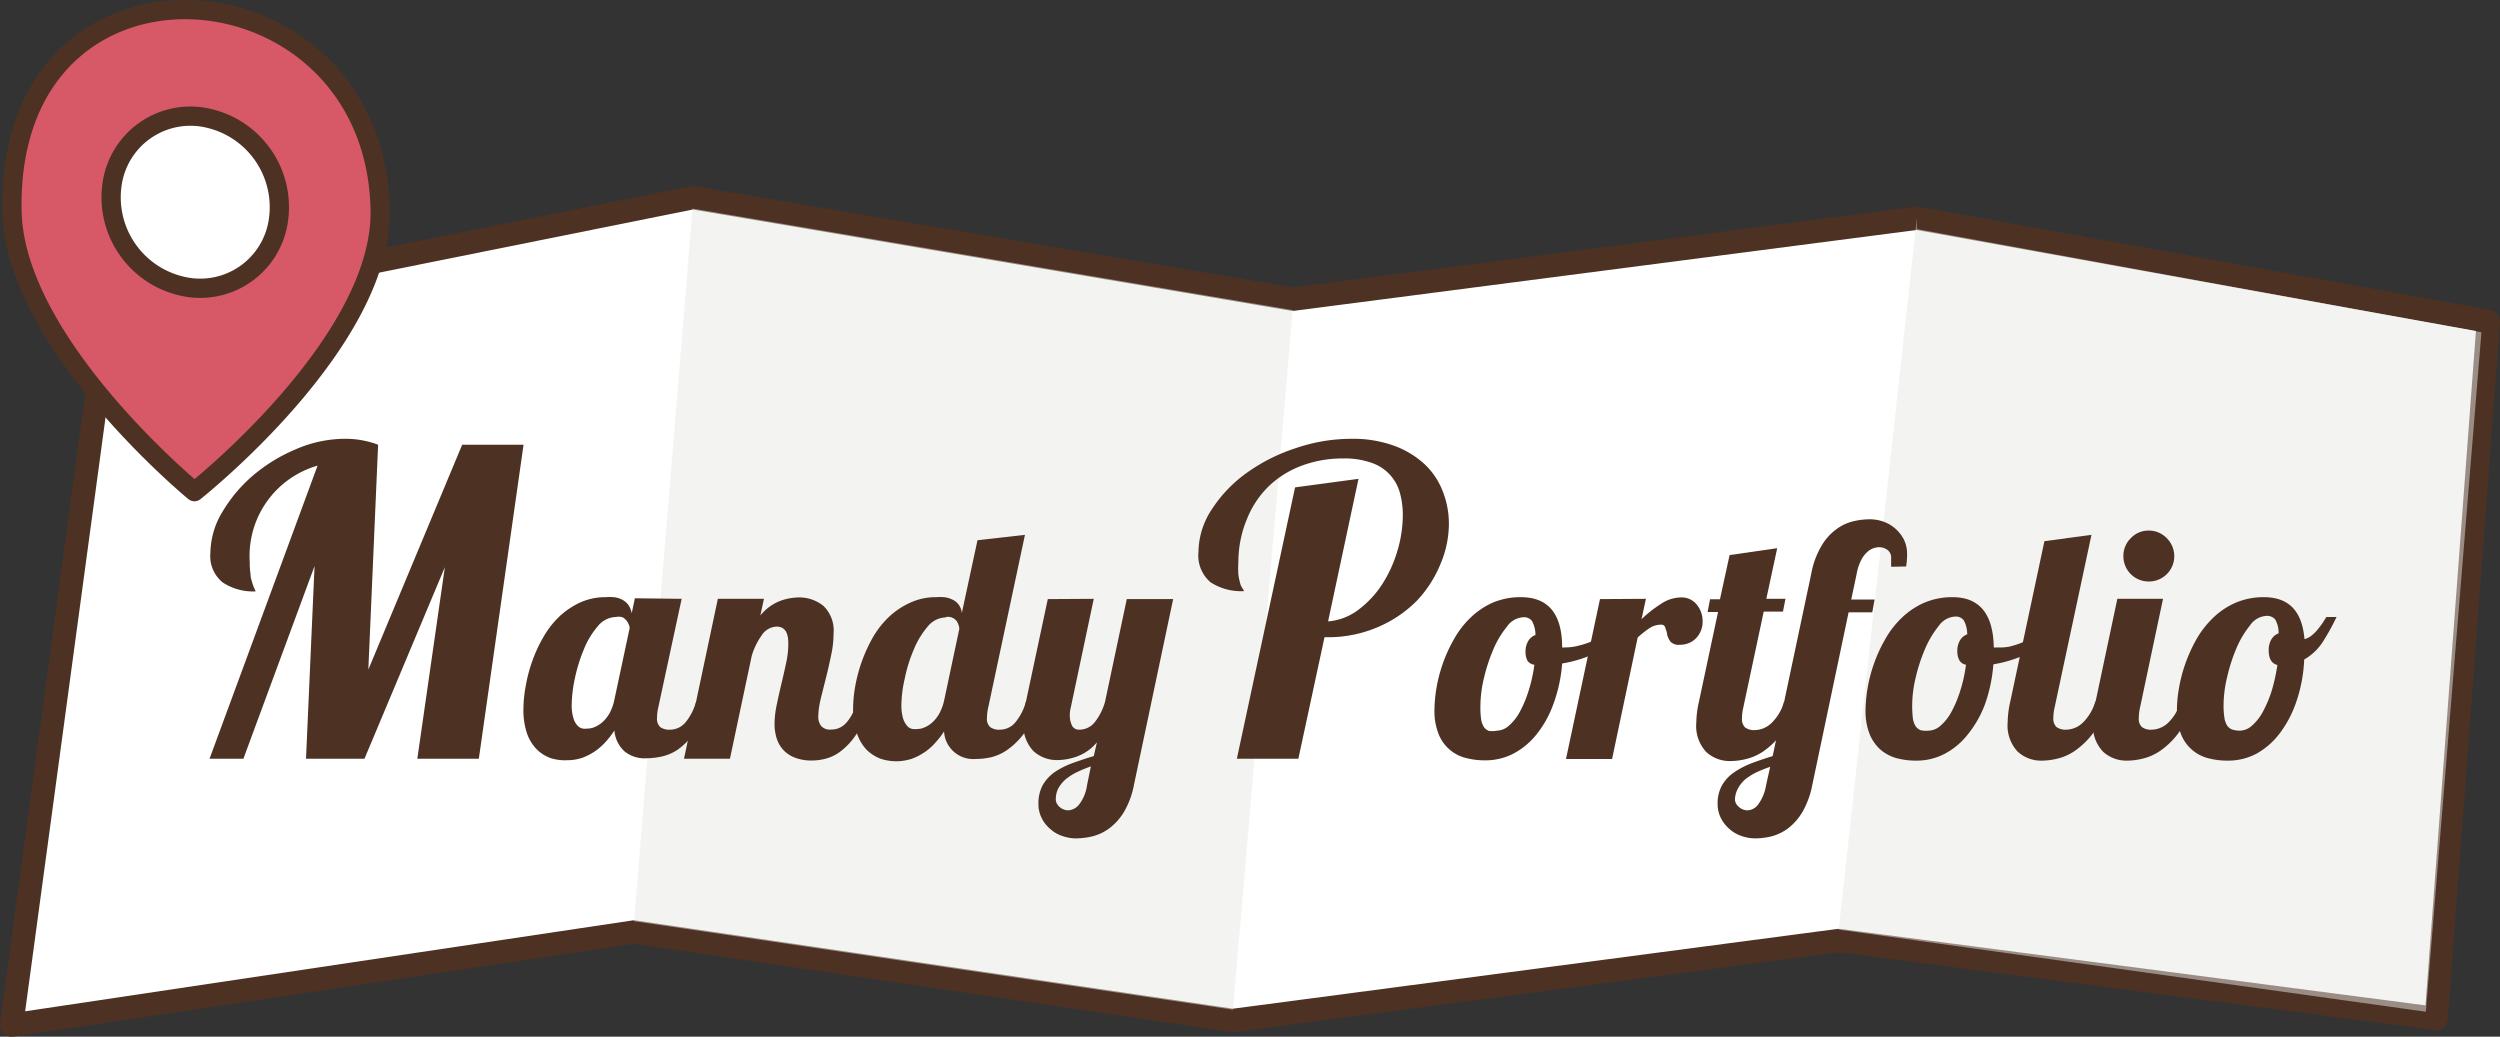 <svg xmlns="http://www.w3.org/2000/svg" viewBox="0 0 181.69 75.34"><rect x="0" y="0" width="181.69" height="75.34" fill="#333333" stroke="none"/><defs><style>.cls-1,.cls-3{fill:#fff;}.cls-1,.cls-4{stroke:#4d3224;stroke-linecap:round;stroke-linejoin:round;}.cls-1{stroke-width:1.69px;}.cls-2{fill:#e9e9e7;opacity:0.5;}.cls-4{fill:#d75968;stroke-width:1.4px;}.cls-5{fill:#4d3224;}</style></defs><title>logo</title><g id="圖層_2" data-name="圖層 2"><g id="首頁"><polygon class="cls-1" points="7.82 22.92 0.84 74.5 46.08 67.73 89.61 74.16 133.63 68.35 177.05 74.02 180.84 23.36 139.31 15.86 93.95 21.75 50.33 14.37 7.82 22.92"/><polygon class="cls-2" points="50.33 15.16 46.08 66.95 89.61 73.38 93.95 22.54 50.33 15.16"/><polyline class="cls-2" points="139.31 16.65 180.34 24.15 176.3 73.53 133.63 67.56 139.31 15.86"/><circle class="cls-3" cx="14.76" cy="13.91" r="8.67"/><path class="cls-4" d="M27.63,15.28C27.3-3.1.5-5.2.87,15.28,1,24.93,14.13,35.73,14.13,35.73S27.8,24.93,27.63,15.28Zm-14.47,5.5a6.62,6.62,0,0,1-5-7.49,5.75,5.75,0,0,1,7.06-4.68,6.63,6.63,0,0,1,5,7.49A5.74,5.74,0,0,1,13.16,20.78Z"/><path class="cls-5" d="M30.33,55.14l2-13.92L26.49,55.14H22.24l.62-14-5.17,14H15.23l7.85-21.3a6.83,6.83,0,0,0-4.93,7,5.58,5.58,0,0,0,.06.91c0,.24.08.44.12.59a2.8,2.8,0,0,0,.14.39,2.15,2.15,0,0,1,.11.25,4,4,0,0,1-2.38-.64,2.45,2.45,0,0,1-.91-2.15,5.88,5.88,0,0,1,.88-3,10.56,10.56,0,0,1,2.26-2.67,12,12,0,0,1,3.14-1.9,9,9,0,0,1,3.49-.73,6.74,6.74,0,0,1,2.42.43l-.71,16.34,6.82-16.34h4.46L34.8,55.14Z"/><path class="cls-5" d="M49.54,43.52l-1.7,7.9a3.4,3.4,0,0,0-.09.75.83.83,0,0,0,.23.67,1.14,1.14,0,0,0,.73.19,1.48,1.48,0,0,0,1.15-.58A4.22,4.22,0,0,0,50.59,51h1a8.4,8.4,0,0,1-1.11,2.25,5.46,5.46,0,0,1-1.25,1.25A3.47,3.47,0,0,1,48,55a5.47,5.47,0,0,1-1.07.11,2.3,2.3,0,0,1-1.55-.51,2.33,2.33,0,0,1-.73-1.51,6.87,6.87,0,0,1-.6.79,4.66,4.66,0,0,1-.78.7,4.41,4.41,0,0,1-.94.49,3.45,3.45,0,0,1-1.14.18A3.34,3.34,0,0,1,40,55.09a2.77,2.77,0,0,1-1-.64,3.06,3.06,0,0,1-.7-1.15,5.27,5.27,0,0,1-.26-1.76,9.59,9.59,0,0,1,.17-1.7A11,11,0,0,1,38.7,48a10.33,10.33,0,0,1,.82-1.75,6.44,6.44,0,0,1,1.16-1.47,5.65,5.65,0,0,1,1.5-1A4.43,4.43,0,0,1,44,43.4a4.08,4.08,0,0,1,.59,0,1.56,1.56,0,0,1,.58.16,1.29,1.29,0,0,1,.47.37,1.44,1.44,0,0,1,.27.64l.23-1.09Zm-4.77,1.32a1.76,1.76,0,0,0-1.34.69,6,6,0,0,0-1,1.67,11.67,11.67,0,0,0-.65,2.1,9.74,9.74,0,0,0-.23,1.91,3.13,3.13,0,0,0,.13,1,1.25,1.25,0,0,0,.3.53.67.67,0,0,0,.37.21,1.59,1.59,0,0,0,.36,0,1.33,1.33,0,0,0,.55-.13,2.1,2.1,0,0,0,.57-.38,2.71,2.71,0,0,0,.49-.64,3.66,3.66,0,0,0,.32-.9l1.12-5.25a.69.69,0,0,0-.06-.25,1.18,1.18,0,0,0-.16-.29,1.11,1.11,0,0,0-.28-.24A.89.89,0,0,0,44.77,44.84Z"/><path class="cls-5" d="M57.29,46.73c0-.79-.28-1.19-.84-1.19a1.34,1.34,0,0,0-1.09.63,4.94,4.94,0,0,0-.73,1.51l-1.58,7.46H49.71l2.46-11.62h3.35l-.26,1.21a3.47,3.47,0,0,1,1.47-1.07A4.06,4.06,0,0,1,58,43.42a2.78,2.78,0,0,1,1.85.62,2.48,2.48,0,0,1,.73,2,7.48,7.48,0,0,1-.17,1.55c-.12.56-.24,1.12-.38,1.67s-.27,1.07-.39,1.56a5.86,5.86,0,0,0-.17,1.22,1.11,1.11,0,0,0,.2.71.84.84,0,0,0,.73.27,1.4,1.4,0,0,0,.66-.15,1.48,1.48,0,0,0,.51-.42,3.06,3.06,0,0,0,.41-.64c.12-.25.25-.53.37-.84h1a10.35,10.35,0,0,1-1.05,2.29,4.93,4.93,0,0,1-1.14,1.29,3,3,0,0,1-1.13.58,3.77,3.77,0,0,1-1,.14,3.28,3.28,0,0,1-1.29-.22,2.2,2.2,0,0,1-.85-.59,2.27,2.27,0,0,1-.46-.85,3.54,3.54,0,0,1-.14-1,7,7,0,0,1,.16-1.39c.11-.53.23-1.07.36-1.61s.25-1.08.36-1.6A6.61,6.61,0,0,0,57.29,46.73Z"/><path class="cls-5" d="M74.49,38.87,71.82,51.42a3.4,3.4,0,0,0-.09.75.8.8,0,0,0,.23.67,1.09,1.09,0,0,0,.72.19,1.46,1.46,0,0,0,1.15-.58A4.05,4.05,0,0,0,74.56,51h1a8.12,8.12,0,0,1-1.1,2.25,5.3,5.3,0,0,1-1.26,1.25,3.43,3.43,0,0,1-1.24.55,5.54,5.54,0,0,1-1.07.11,2.12,2.12,0,0,1-2.28-2,6,6,0,0,1-.61.79,4,4,0,0,1-.78.7,4.19,4.19,0,0,1-.94.49,3.64,3.64,0,0,1-2.29,0,3,3,0,0,1-1-.64,3.18,3.18,0,0,1-.69-1.15A5,5,0,0,1,62,51.54a9.53,9.53,0,0,1,.16-1.7,11.26,11.26,0,0,1,1.3-3.56,6.76,6.76,0,0,1,1.17-1.47,5.65,5.65,0,0,1,1.5-1A4.4,4.4,0,0,1,68,43.4a4.18,4.18,0,0,1,.59,0,1.67,1.67,0,0,1,.59.16,1.17,1.17,0,0,1,.72,1l1.14-5.3Zm-5.74,6a1.76,1.76,0,0,0-1.35.69,6.2,6.2,0,0,0-1,1.67,10.92,10.92,0,0,0-.65,2.1,9.11,9.11,0,0,0-.24,1.91,3.42,3.42,0,0,0,.13,1,1.51,1.51,0,0,0,.3.53.69.69,0,0,0,.38.21,1.59,1.59,0,0,0,.36,0,1.25,1.25,0,0,0,.54-.13,1.83,1.83,0,0,0,.57-.38,2.47,2.47,0,0,0,.49-.64,3.66,3.66,0,0,0,.33-.9l1.11-5.23a1.22,1.22,0,0,0-.19-.56A.82.82,0,0,0,68.75,44.84Z"/><path class="cls-5" d="M79.49,43.52l-1.67,7.9a2.25,2.25,0,0,0-.07.58,1.61,1.61,0,0,0,.15.71.55.55,0,0,0,.55.32,1.43,1.43,0,0,0,1.14-.58A4.21,4.21,0,0,0,80.31,51l1.58-7.46h3.37L82.42,57a6.13,6.13,0,0,1-.73,2,4.21,4.21,0,0,1-1.07,1.2,3.5,3.5,0,0,1-1.22.58,5.2,5.2,0,0,1-1.21.15,2.92,2.92,0,0,1-1-.18,2.38,2.38,0,0,1-.87-.51,2.43,2.43,0,0,1-.62-.8,2.18,2.18,0,0,1-.23-1,2.79,2.79,0,0,1,.31-1.38,3,3,0,0,1,.86-.94,5.9,5.9,0,0,1,1.28-.65c.49-.18,1-.35,1.57-.52l.23-1A3.44,3.44,0,0,1,78.21,55a4.37,4.37,0,0,1-1.34.24,2.52,2.52,0,0,1-1.77-.66,2.77,2.77,0,0,1-.72-2.13A7.74,7.74,0,0,1,74.56,51l1.59-7.46Zm-2.76,14.6a.74.74,0,0,0,.26.51.94.94,0,0,0,.67.26,1.1,1.1,0,0,0,.74-.39A2.94,2.94,0,0,0,79,57.07l.28-1.37a10,10,0,0,0-1,.41,4,4,0,0,0-.81.51,2.45,2.45,0,0,0-.55.66A1.79,1.79,0,0,0,76.73,58.12Z"/><path class="cls-5" d="M98.73,34.8,96.52,45.16a4.17,4.17,0,0,0,2.17-.82,7.2,7.2,0,0,0,1.73-1.83,9.31,9.31,0,0,0,1.13-2.45,9.17,9.17,0,0,0,.4-2.65,6,6,0,0,0-.2-1.55,3.19,3.19,0,0,0-2-2.2,5.83,5.83,0,0,0-2.16-.34,8.39,8.39,0,0,0-2.89.49,7,7,0,0,0-2.4,1.44,6.82,6.82,0,0,0-1.63,2.36A8.13,8.13,0,0,0,90,40.82a7.57,7.57,0,0,0,0,.94,4.31,4.31,0,0,0,.12.59,1,1,0,0,0,.15.36l.15.25a4.09,4.09,0,0,1-2.44-.64,2.56,2.56,0,0,1-.88-2.21,5.72,5.72,0,0,1,1-3.14,9.8,9.8,0,0,1,2.53-2.62,13,13,0,0,1,3.57-1.79,12.54,12.54,0,0,1,4-.67,8.74,8.74,0,0,1,3.13.51,6.6,6.6,0,0,1,2.22,1.35,5.36,5.36,0,0,1,1.32,2,6.38,6.38,0,0,1,.43,2.33,7.56,7.56,0,0,1-.62,2.93A8.64,8.64,0,0,1,103,43.63a8.87,8.87,0,0,1-2.83,1.93,9.11,9.11,0,0,1-3.76.75h-.15l-1.9,8.83H89.89l4.23-19.72Z"/><path class="cls-5" d="M110.53,43.4c2,0,3,1.22,3,3.65a.9.9,0,0,0,.25,0,3.59,3.59,0,0,0,.88-.11,6.25,6.25,0,0,0,1-.32,8,8,0,0,0,.93-.45c.3-.17.58-.34.83-.51l.21.63a5.72,5.72,0,0,1-1.76,1.22,9.24,9.24,0,0,1-2.34.71,10.78,10.78,0,0,1-.63,2.93,7.62,7.62,0,0,1-1.23,2.22,5.28,5.28,0,0,1-1.7,1.41,4.42,4.42,0,0,1-2,.48,5.5,5.5,0,0,1-1.5-.19,2.87,2.87,0,0,1-1.94-1.78,4.52,4.52,0,0,1-.28-1.7,10.21,10.21,0,0,1,.14-1.54,10.46,10.46,0,0,1,.45-1.77,10.25,10.25,0,0,1,.81-1.79,6.57,6.57,0,0,1,1.19-1.57,5.62,5.62,0,0,1,1.64-1.12A5.17,5.17,0,0,1,110.53,43.4Zm-1.72,9.7a1.34,1.34,0,0,0,.85-.36,3.6,3.6,0,0,0,.79-1,8.49,8.49,0,0,0,.64-1.53,10.6,10.6,0,0,0,.42-1.9A.68.68,0,0,1,111,48a1.38,1.38,0,0,1-.13-.62,1.48,1.48,0,0,1,.2-.8,1,1,0,0,1,.52-.43,2.14,2.14,0,0,0-.24-1,.71.71,0,0,0-.64-.29,1.54,1.54,0,0,0-1.19.68,6.74,6.74,0,0,0-1,1.68,12.47,12.47,0,0,0-.68,2.09,8.83,8.83,0,0,0-.25,2,6.23,6.23,0,0,0,.05.95,1.52,1.52,0,0,0,.2.57.76.76,0,0,0,.37.29A1.84,1.84,0,0,0,108.81,53.1Z"/><path class="cls-5" d="M119.62,43.52,119.3,45a9,9,0,0,1,1.41-1.11,2.64,2.64,0,0,1,1.43-.47,1.4,1.4,0,0,1,1.19.54,1.88,1.88,0,0,1,.41,1.2,1.73,1.73,0,0,1-.42,1.16,1.58,1.58,0,0,1-.52.39,1.67,1.67,0,0,1-.73.15.82.82,0,0,1-.67-.23,1.65,1.65,0,0,1-.24-.5c0-.18-.09-.35-.13-.5a.28.28,0,0,0-.31-.23,1.5,1.5,0,0,0-.84.25,7.22,7.22,0,0,0-.86.68l-1.86,8.83h-3.35l2.47-11.62Z"/><path class="cls-5" d="M129.16,39.84l-.79,3.68h1.39l-.18.93h-1.4l-1.49,7a3.4,3.4,0,0,0-.09.75.83.83,0,0,0,.23.67,1.13,1.13,0,0,0,.72.19,1.8,1.8,0,0,0,1.26-.58,3.34,3.34,0,0,0,.84-1.47h1a7.74,7.74,0,0,1-1.14,2.27,5.75,5.75,0,0,1-1.32,1.3,3.82,3.82,0,0,1-1.32.59,4.79,4.79,0,0,1-1.1.14,2.52,2.52,0,0,1-1.77-.66,2.77,2.77,0,0,1-.72-2.13,7.13,7.13,0,0,1,.19-1.51l1.39-6.53h-.76l.18-.93H125l.7-3.21Z"/><path class="cls-5" d="M137.44,41.19c0-.12,0-.23,0-.32s0-.2,0-.31a.68.68,0,0,0-.26-.59,1,1,0,0,0-.62-.2,1.31,1.31,0,0,0-.88.37,2,2,0,0,0-.43.59,3.5,3.5,0,0,0-.32,1l-.39,1.84h1.7l-.17.93h-1.72L131.72,57a6.38,6.38,0,0,1-.72,2,4.16,4.16,0,0,1-1.05,1.2,3.5,3.5,0,0,1-1.2.58,5.06,5.06,0,0,1-1.2.15,3,3,0,0,1-1-.18,2.47,2.47,0,0,1-.87-.51,2.57,2.57,0,0,1-.62-.8,2.31,2.31,0,0,1-.23-1,2.7,2.7,0,0,1,.31-1.35,2.86,2.86,0,0,1,.86-.94,6.08,6.08,0,0,1,1.27-.67c.48-.18,1-.36,1.56-.53l2.81-13.28a6.06,6.06,0,0,1,.74-2,3.94,3.94,0,0,1,1.07-1.2,3.33,3.33,0,0,1,1.22-.58,5.2,5.2,0,0,1,1.21-.15,3,3,0,0,1,1,.17,2.67,2.67,0,0,1,1.49,1.31,2.36,2.36,0,0,1,.23,1,5.49,5.49,0,0,1-.07.95ZM126.09,58.12a.72.72,0,0,0,.27.51.93.93,0,0,0,.66.26,1,1,0,0,0,.73-.39,3.17,3.17,0,0,0,.6-1.43l.3-1.34a10.08,10.08,0,0,0-1,.4,4.38,4.38,0,0,0-.8.5,2.33,2.33,0,0,0-.53.65A1.8,1.8,0,0,0,126.09,58.12Z"/><path class="cls-5" d="M141.9,43.4q2.94,0,3,3.65a.94.94,0,0,0,.26,0A3.57,3.57,0,0,0,146,47a5.9,5.9,0,0,0,1-.32,8,8,0,0,0,.93-.45c.3-.17.58-.34.83-.51l.21.63a5.72,5.72,0,0,1-1.76,1.22,9.24,9.24,0,0,1-2.34.71,11.17,11.17,0,0,1-.62,2.93A7.87,7.87,0,0,1,143,53.39a5.28,5.28,0,0,1-1.7,1.41,4.39,4.39,0,0,1-2,.48,5.5,5.5,0,0,1-1.5-.19,3,3,0,0,1-1.17-.64,3.1,3.1,0,0,1-.77-1.14,4.52,4.52,0,0,1-.28-1.7,10.21,10.21,0,0,1,.14-1.54,10.46,10.46,0,0,1,.45-1.77,10.25,10.25,0,0,1,.81-1.79,6.57,6.57,0,0,1,1.19-1.57,5.62,5.62,0,0,1,1.64-1.12A5.17,5.17,0,0,1,141.9,43.4Zm-1.72,9.7a1.34,1.34,0,0,0,.85-.36,3.6,3.6,0,0,0,.79-1,8.49,8.49,0,0,0,.64-1.53,10.6,10.6,0,0,0,.42-1.9.68.68,0,0,1-.5-.36,1.38,1.38,0,0,1-.13-.62,1.48,1.48,0,0,1,.2-.8,1,1,0,0,1,.52-.43,2.14,2.14,0,0,0-.24-1,.71.71,0,0,0-.64-.29,1.54,1.54,0,0,0-1.19.68,7.07,7.07,0,0,0-1,1.68,12.47,12.47,0,0,0-.68,2.09,8.83,8.83,0,0,0-.25,2,7.87,7.87,0,0,0,.05.95,1.52,1.52,0,0,0,.2.57.8.8,0,0,0,.37.29A1.89,1.89,0,0,0,140.18,53.1Z"/><path class="cls-5" d="M152,38.87l-2.68,12.55a3.4,3.4,0,0,0-.09.75.83.83,0,0,0,.23.67,1.13,1.13,0,0,0,.72.19,1.8,1.8,0,0,0,1.26-.58,3.55,3.55,0,0,0,.84-1.47h1a7.74,7.74,0,0,1-1.14,2.27,5.75,5.75,0,0,1-1.32,1.3,3.82,3.82,0,0,1-1.32.59,4.79,4.79,0,0,1-1.1.14,2.52,2.52,0,0,1-1.77-.66,2.77,2.77,0,0,1-.72-2.13,7.13,7.13,0,0,1,.19-1.51l2.48-11.65Z"/><path class="cls-5" d="M157.2,43.52l-1.67,7.9a3.4,3.4,0,0,0-.09.75.8.8,0,0,0,.23.67,1.09,1.09,0,0,0,.72.19,1.8,1.8,0,0,0,1.26-.58,3.43,3.43,0,0,0,.83-1.47h1a8,8,0,0,1-1.14,2.27,5.75,5.75,0,0,1-1.32,1.3,3.82,3.82,0,0,1-1.32.59,4.85,4.85,0,0,1-1.1.14,2.52,2.52,0,0,1-1.77-.66,2.77,2.77,0,0,1-.72-2.13,7.13,7.13,0,0,1,.19-1.51l1.58-7.46Zm-2.88-3.1a1.79,1.79,0,0,1,.54-1.31,1.76,1.76,0,0,1,1.3-.55,1.8,1.8,0,0,1,1.31.55,1.84,1.84,0,0,1,0,2.62,1.82,1.82,0,0,1-1.31.53,1.83,1.83,0,0,1-1.84-1.84Z"/><path class="cls-5" d="M164.53,43.4c1.8,0,2.78,1,2.95,3.05a1.4,1.4,0,0,0,.54-.28,2.79,2.79,0,0,0,.45-.46c.13-.16.25-.32.35-.47l.25-.4h.74a15.65,15.65,0,0,1-.9,1.65,3.93,3.93,0,0,1-1.45,1.44,10.82,10.82,0,0,1-.57,3.06,8.07,8.07,0,0,1-1.22,2.32A5.39,5.39,0,0,1,164,54.77a4.4,4.4,0,0,1-2.07.51,5.5,5.5,0,0,1-1.5-.19,2.87,2.87,0,0,1-1.94-1.78,4.52,4.52,0,0,1-.28-1.7,9.05,9.05,0,0,1,.14-1.54,10.46,10.46,0,0,1,.45-1.77,11,11,0,0,1,.8-1.79,6.88,6.88,0,0,1,1.2-1.57,5.49,5.49,0,0,1,1.64-1.12A5.14,5.14,0,0,1,164.53,43.4Zm-1.72,9.7a1.34,1.34,0,0,0,.85-.36,3.6,3.6,0,0,0,.79-1,8.57,8.57,0,0,0,.64-1.51,13,13,0,0,0,.42-1.9c-.42-.11-.63-.46-.63-1.07a1.51,1.51,0,0,1,.2-.8,1,1,0,0,1,.52-.43,2,2,0,0,0-.24-1,.76.76,0,0,0-.64-.27,1.54,1.54,0,0,0-1.19.68,7.08,7.08,0,0,0-1,1.68,12.45,12.45,0,0,0-.67,2.09,8.9,8.9,0,0,0-.26,2,6,6,0,0,0,.06.95,1.52,1.52,0,0,0,.2.57.76.76,0,0,0,.37.29A1.84,1.84,0,0,0,162.81,53.1Z"/></g></g></svg>